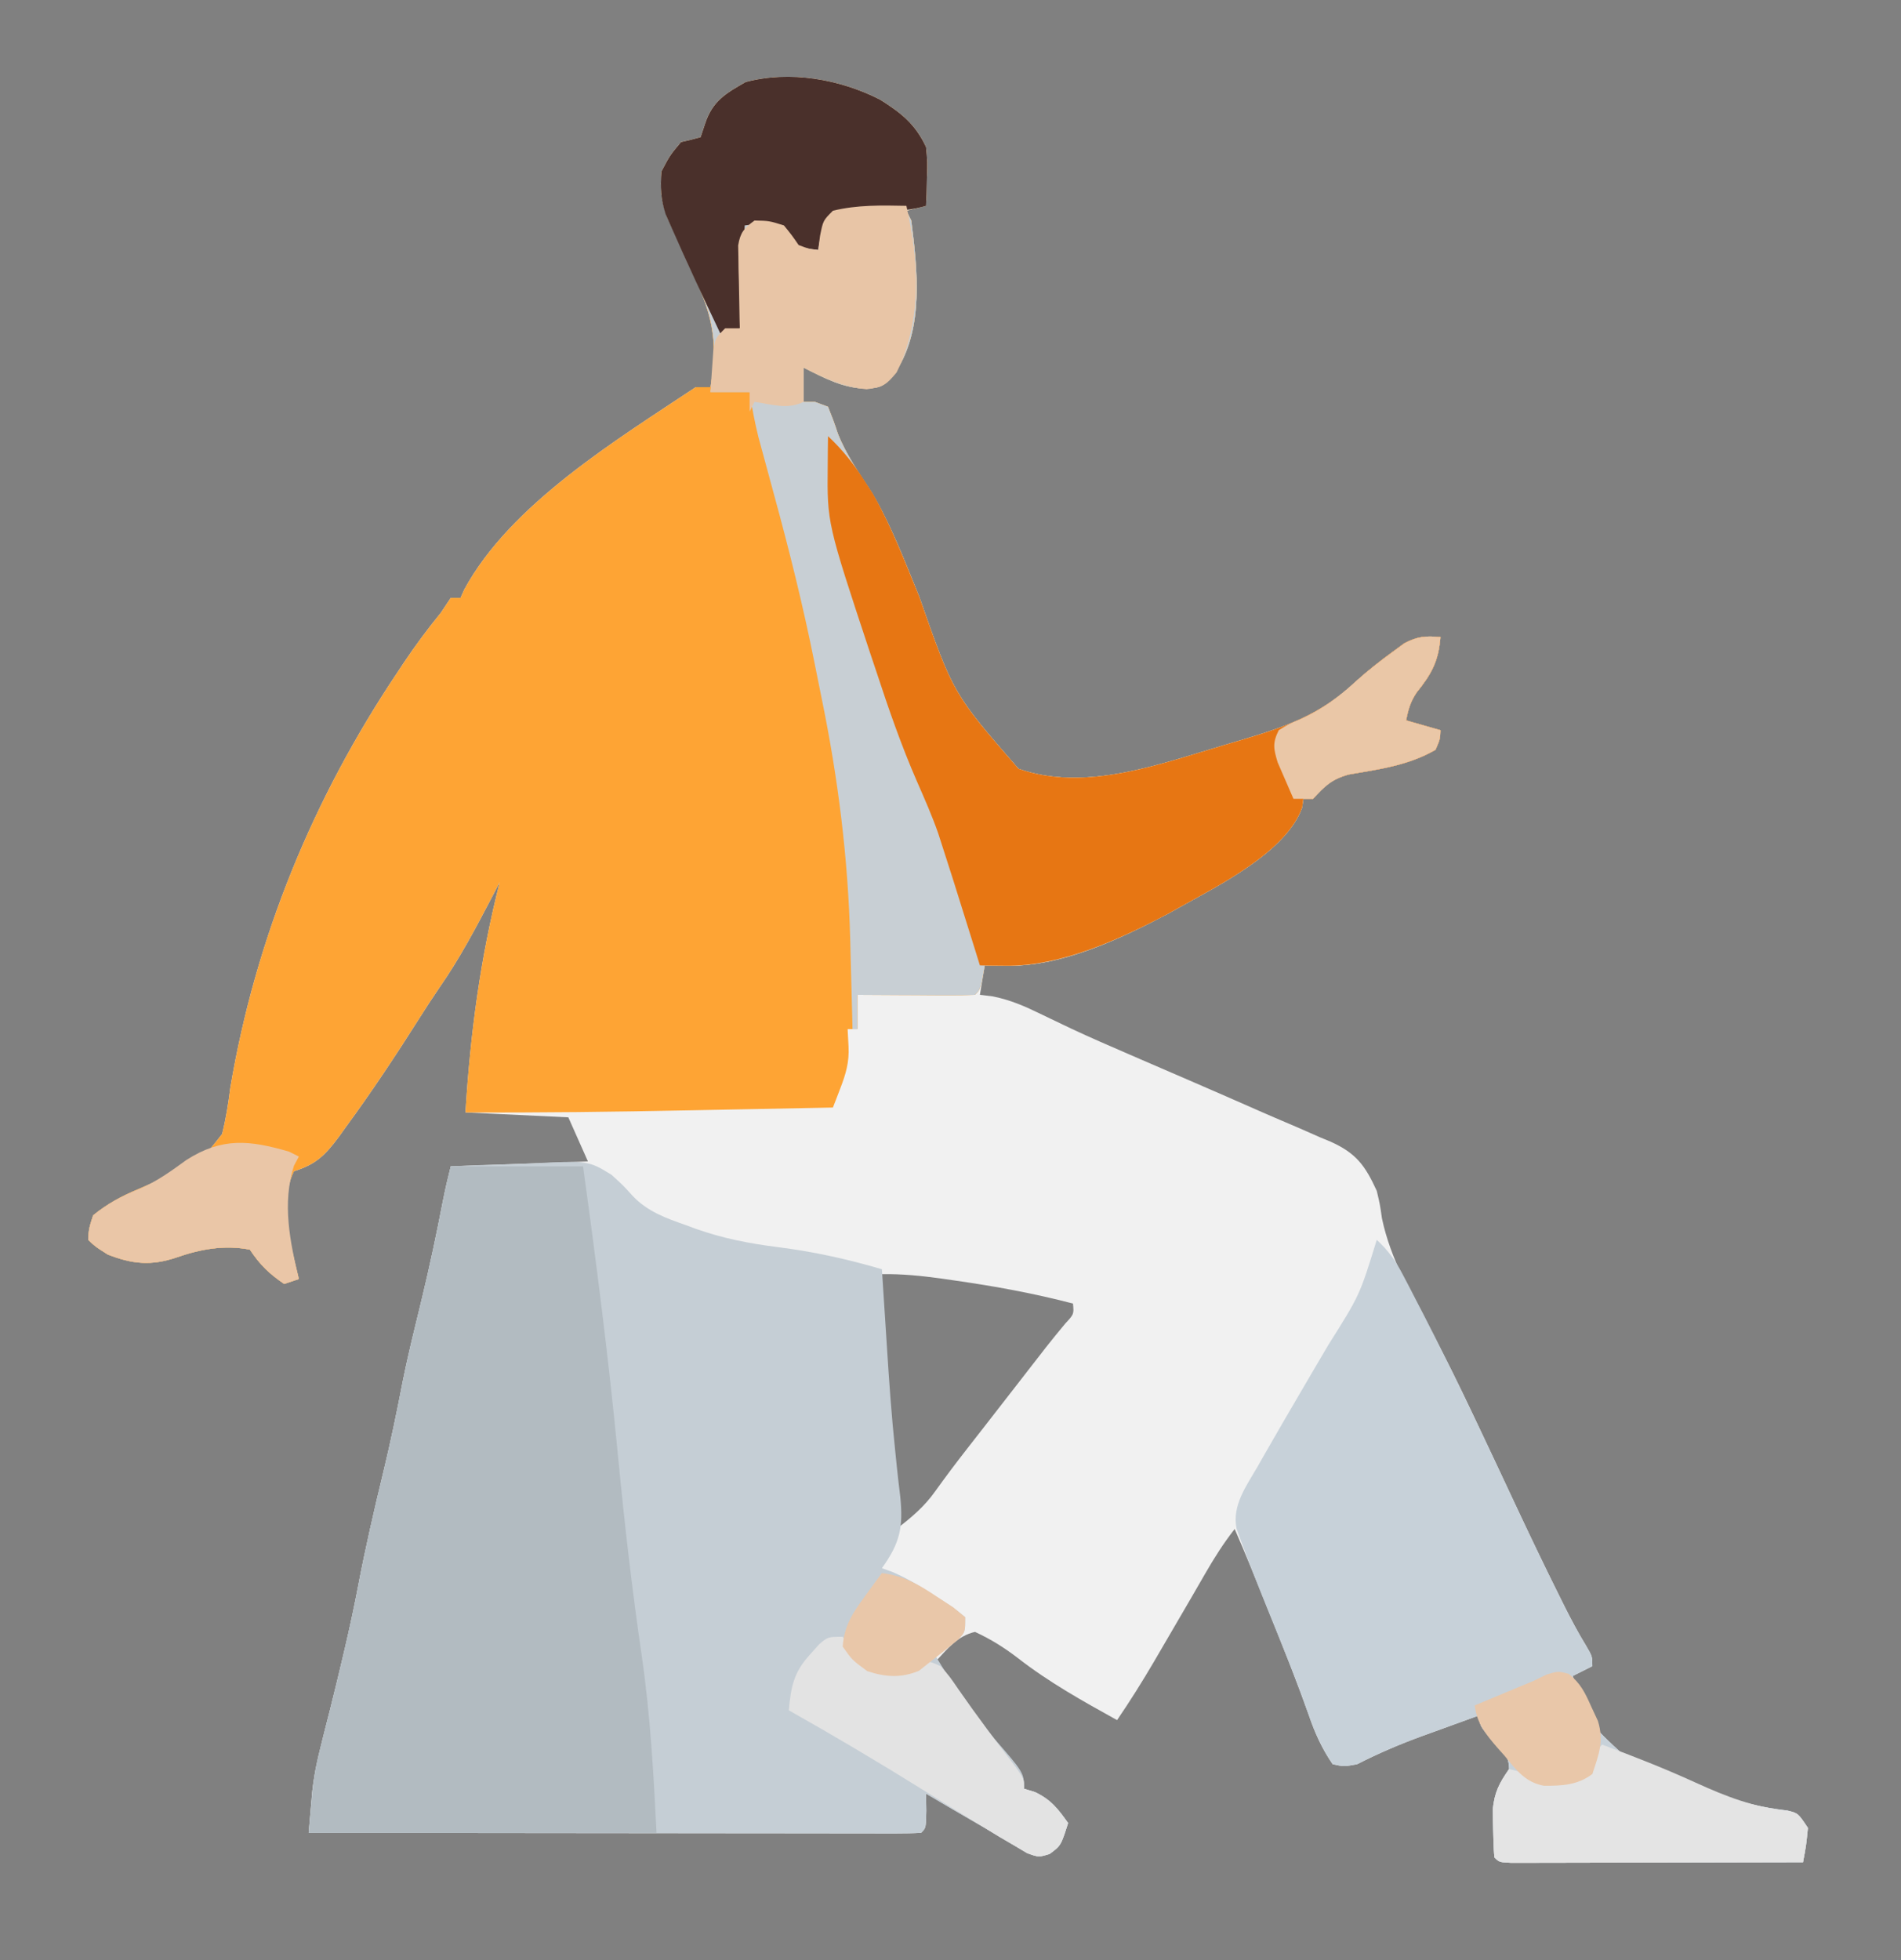 <?xml version="1.0" encoding="UTF-8"?>
<svg version="1.1" xmlns="http://www.w3.org/2000/svg" width="388" height="400">
<rect width="100%" height="100%" fill="#808080" stroke="none"/>
<path d="M0 0 C4.286 2.7 7.15 4.961 9.344 9.641 C9.637 12.754 9.637 12.754 9.531 15.953 C9.491 17.556 9.491 17.556 9.449 19.191 C9.414 20 9.38 20.808 9.344 21.641 C7.364 22.136 7.364 22.136 5.344 22.641 C5.674 23.301 6.004 23.961 6.344 24.641 C7.594 34.518 8.969 46.569 3.281 55.328 C0.521 58.622 0.521 58.622 -2.656 58.953 C-7.479 58.923 -11.433 56.786 -15.656 54.641 C-15.656 56.951 -15.656 59.261 -15.656 61.641 C-14.893 61.641 -14.13 61.641 -13.344 61.641 C-12.457 61.971 -11.57 62.301 -10.656 62.641 C-9.935 64.427 -9.239 66.227 -8.664 68.066 C-6.946 72.455 -4.25 76.26 -1.691 80.199 C2.268 86.895 4.998 94.174 7.947 101.358 C14.891 121.19 14.891 121.19 28.219 136.516 C41.906 141.321 57.16 135.535 70.344 131.641 C71.25 131.374 72.156 131.106 73.089 130.831 C82.505 128.031 89.785 125.608 97.047 118.746 C99.461 116.533 101.948 114.57 104.594 112.641 C105.383 112.063 106.172 111.486 106.984 110.891 C109.664 109.471 111.355 109.386 114.344 109.641 C113.985 114.543 112.498 117.218 109.5 120.93 C108.224 122.818 107.771 124.416 107.344 126.641 C109.654 127.301 111.964 127.961 114.344 128.641 C114.281 130.453 114.281 130.453 113.344 132.641 C107.833 135.844 101.776 136.627 95.551 137.699 C92.029 138.733 90.744 139.954 88.344 142.641 C87.684 142.641 87.024 142.641 86.344 142.641 C86.277 143.203 86.21 143.765 86.141 144.344 C82.995 153.41 69.054 160.33 61.344 164.641 C60.524 165.101 59.704 165.561 58.859 166.035 C49.174 171.154 37.169 176.849 26.094 176.703 C25.202 176.694 24.31 176.685 23.391 176.676 C22.377 176.658 22.377 176.658 21.344 176.641 C21.014 178.621 20.684 180.601 20.344 182.641 C21.196 182.743 22.049 182.845 22.927 182.951 C26.681 183.709 29.57 184.993 33.008 186.676 C34.339 187.316 35.672 187.954 37.005 188.59 C38.06 189.094 38.06 189.094 39.137 189.608 C42.972 191.403 46.856 193.081 50.742 194.762 C51.961 195.29 51.961 195.29 53.205 195.829 C56.543 197.275 59.883 198.717 63.223 200.158 C68.138 202.281 73.045 204.423 77.942 206.588 C80.359 207.647 82.787 208.679 85.216 209.711 C86.751 210.386 88.286 211.061 89.82 211.738 C90.522 212.028 91.224 212.318 91.946 212.617 C97.138 214.956 98.973 217.465 101.344 222.641 C102.004 225.43 102.004 225.43 102.406 228.266 C104.167 236.601 108.262 243.528 112.301 250.961 C115.404 256.682 118.245 262.51 121.031 268.391 C121.719 269.84 121.719 269.84 122.421 271.318 C124.811 276.366 127.18 281.424 129.549 286.482 C132.518 292.819 135.536 299.127 138.656 305.391 C139.145 306.375 139.145 306.375 139.643 307.379 C141.03 310.143 142.459 312.83 144.074 315.469 C145.344 317.641 145.344 317.641 145.344 319.641 C144.024 320.301 142.704 320.961 141.344 321.641 C144.643 331.287 144.643 331.287 151.949 337.953 C155.339 339.516 158.829 340.766 162.366 341.951 C165.209 342.942 167.916 344.208 170.656 345.453 C175.445 347.464 180.014 348.474 185.164 349.086 C187.344 349.641 187.344 349.641 189.344 352.641 C188.969 356.328 188.969 356.328 188.344 359.641 C180.277 359.664 172.211 359.682 164.144 359.692 C160.399 359.698 156.654 359.705 152.908 359.716 C149.297 359.727 145.685 359.733 142.074 359.736 C140.693 359.737 139.312 359.741 137.932 359.746 C136.004 359.754 134.076 359.754 132.149 359.754 C131.049 359.756 129.95 359.759 128.818 359.761 C126.344 359.641 126.344 359.641 125.344 358.641 C125.191 356.561 125.122 354.475 125.094 352.391 C125.068 351.251 125.042 350.112 125.016 348.938 C125.372 345.353 126.359 343.587 128.344 340.641 C128.344 337.88 127.182 337.15 125.344 335.141 C122.344 331.863 122.344 331.863 122.344 329.641 C119.3 330.739 116.259 331.845 113.219 332.953 C112.363 333.262 111.507 333.571 110.625 333.889 C106.035 335.566 101.703 337.417 97.344 339.641 C94.656 340.141 94.656 340.141 92.344 339.641 C90.15 336.456 88.722 333.269 87.473 329.625 C85.246 323.309 82.78 317.103 80.281 310.891 C79.631 309.264 79.631 309.264 78.967 307.605 C76.821 302.256 74.646 296.925 72.344 291.641 C70.05 294.578 68.136 297.597 66.281 300.828 C65.675 301.876 65.07 302.924 64.445 304.004 C64.113 304.58 63.781 305.155 63.438 305.749 C61.357 309.345 59.258 312.931 57.156 316.516 C56.74 317.229 56.325 317.942 55.896 318.677 C53.502 322.759 51.01 326.73 48.344 330.641 C41.307 326.747 34.439 322.923 28.082 317.969 C25.256 315.809 22.585 314.137 19.344 312.641 C15.821 313.446 13.765 316.046 11.344 318.641 C11.672 319.079 12.001 319.517 12.34 319.969 C17.008 326.193 21.676 332.417 26.344 338.641 C26.928 339.378 27.512 340.115 28.113 340.875 C29.344 342.641 29.344 342.641 29.344 344.641 C30.457 344.981 30.457 344.981 31.594 345.328 C34.855 346.885 36.273 348.726 38.344 351.641 C36.894 356.23 36.894 356.23 34.578 357.957 C32.344 358.641 32.344 358.641 29.969 357.77 C28.669 356.994 28.669 356.994 27.344 356.203 C26.389 355.645 25.433 355.087 24.449 354.512 C23.424 353.894 22.4 353.277 21.344 352.641 C19.115 351.348 16.886 350.056 14.656 348.766 C12.884 347.726 11.113 346.684 9.344 345.641 C9.375 347.342 9.375 347.342 9.406 349.078 C9.344 352.641 9.344 352.641 8.344 353.641 C6.724 353.737 5.1 353.763 3.478 353.761 C2.425 353.762 1.372 353.764 0.287 353.765 C-0.879 353.761 -2.044 353.758 -3.244 353.754 C-5.073 353.754 -5.073 353.754 -6.939 353.755 C-10.293 353.754 -13.646 353.749 -16.999 353.742 C-20.5 353.736 -24 353.735 -27.501 353.734 C-34.134 353.731 -40.768 353.723 -47.401 353.713 C-54.951 353.701 -62.501 353.696 -70.051 353.691 C-85.586 353.68 -101.121 353.663 -116.656 353.641 C-116.506 351.882 -116.354 350.124 -116.2 348.365 C-116.072 346.896 -116.072 346.896 -115.943 345.398 C-115.606 342.155 -114.973 339.084 -114.168 335.926 C-113.876 334.755 -113.584 333.585 -113.283 332.379 C-112.973 331.166 -112.663 329.953 -112.344 328.703 C-110.23 320.211 -108.174 311.737 -106.531 303.141 C-105.053 295.416 -103.299 287.784 -101.441 280.143 C-99.95 273.978 -98.671 267.806 -97.469 261.578 C-96.318 255.825 -94.882 250.137 -93.501 244.436 C-91.914 237.842 -90.511 231.234 -89.234 224.574 C-88.776 222.249 -88.231 219.94 -87.656 217.641 C-78.416 217.311 -69.176 216.981 -59.656 216.641 C-60.976 213.671 -62.296 210.701 -63.656 207.641 C-74.051 207.146 -74.051 207.146 -84.656 206.641 C-83.65 190.535 -81.641 175.27 -77.656 159.641 C-78.164 160.619 -78.672 161.597 -79.195 162.605 C-82.517 168.954 -85.819 175.209 -89.918 181.098 C-91.34 183.178 -92.704 185.274 -94.051 187.402 C-98.831 194.95 -103.747 202.371 -109.031 209.578 C-109.519 210.258 -110.006 210.938 -110.508 211.639 C-113.257 215.321 -115.136 217.243 -119.656 218.641 C-122.843 225.014 -120.223 234.065 -118.656 240.641 C-119.646 240.971 -120.636 241.301 -121.656 241.641 C-124.732 239.54 -126.58 237.754 -128.656 234.641 C-133.852 233.621 -138.793 234.539 -143.719 236.266 C-148.828 237.971 -152.663 237.593 -157.656 235.641 C-160.219 234.016 -160.219 234.016 -161.656 232.641 C-161.531 230.391 -161.531 230.391 -160.656 227.641 C-157.755 225.292 -154.968 223.772 -151.531 222.328 C-150.235 221.776 -148.944 221.211 -147.656 220.641 C-146.664 220.205 -145.671 219.769 -144.648 219.32 C-138.455 216.312 -138.455 216.312 -134.324 211.043 C-133.536 207.911 -133.056 204.846 -132.656 201.641 C-127.5 171.075 -115.774 142.528 -98.531 116.828 C-97.907 115.885 -97.907 115.885 -97.27 114.924 C-94.884 111.353 -92.368 107.975 -89.656 104.641 C-88.666 103.156 -88.666 103.156 -87.656 101.641 C-86.996 101.641 -86.336 101.641 -85.656 101.641 C-85.409 101.084 -85.161 100.527 -84.906 99.953 C-75.473 82.502 -53.676 69.32 -37.656 58.641 C-36.666 58.641 -35.676 58.641 -34.656 58.641 C-32.951 49.119 -34.458 43.207 -38.656 34.641 C-39.789 32.194 -40.881 29.732 -41.969 27.266 C-42.481 26.144 -42.992 25.023 -43.52 23.867 C-44.706 20.501 -45.007 18.177 -44.656 14.641 C-42.906 11.328 -42.906 11.328 -40.656 8.641 C-39.955 8.476 -39.254 8.311 -38.531 8.141 C-37.913 7.976 -37.294 7.811 -36.656 7.641 C-36.192 6.248 -36.192 6.248 -35.719 4.828 C-34.193 0.252 -31.535 -1.286 -27.469 -3.609 C-18.44 -6.017 -8.231 -4.213 0 0 Z M0.344 239.641 C-0.326 257.055 1.663 274.331 3.344 291.641 C6.39 289.249 8.976 287.119 11.219 283.953 C13.286 281.071 15.406 278.244 17.59 275.449 C18.202 274.665 18.814 273.881 19.444 273.073 C20.071 272.27 20.698 271.468 21.344 270.641 C22.546 269.094 23.748 267.547 24.949 266 C26.143 264.464 27.337 262.927 28.531 261.391 C29.134 260.615 29.737 259.839 30.357 259.039 C30.945 258.284 31.532 257.528 32.137 256.75 C32.69 256.037 33.244 255.323 33.814 254.588 C35.106 252.944 36.434 251.328 37.77 249.719 C39.545 247.809 39.545 247.809 39.344 245.641 C31.401 243.563 23.465 242.116 15.344 240.953 C14.436 240.822 13.528 240.691 12.593 240.555 C8.464 239.983 4.52 239.576 0.344 239.641 Z " fill="#F1F1F1" transform="translate(179.656,20.359)"/>
<path d="M0 0 C4.286 2.7 7.15 4.961 9.344 9.641 C9.637 12.754 9.637 12.754 9.531 15.953 C9.491 17.556 9.491 17.556 9.449 19.191 C9.414 20 9.38 20.808 9.344 21.641 C7.364 22.136 7.364 22.136 5.344 22.641 C5.674 23.301 6.004 23.961 6.344 24.641 C7.594 34.518 8.969 46.569 3.281 55.328 C0.521 58.622 0.521 58.622 -2.656 58.953 C-7.479 58.923 -11.433 56.786 -15.656 54.641 C-15.656 56.951 -15.656 59.261 -15.656 61.641 C-14.893 61.641 -14.13 61.641 -13.344 61.641 C-12.457 61.971 -11.57 62.301 -10.656 62.641 C-9.935 64.427 -9.239 66.227 -8.664 68.066 C-6.946 72.455 -4.25 76.26 -1.691 80.199 C2.268 86.895 4.998 94.174 7.947 101.358 C14.891 121.19 14.891 121.19 28.219 136.516 C41.906 141.321 57.16 135.535 70.344 131.641 C71.25 131.374 72.156 131.106 73.089 130.831 C82.505 128.031 89.785 125.608 97.047 118.746 C99.461 116.533 101.948 114.57 104.594 112.641 C105.383 112.063 106.172 111.486 106.984 110.891 C109.664 109.471 111.355 109.386 114.344 109.641 C113.985 114.543 112.498 117.218 109.5 120.93 C108.224 122.818 107.771 124.416 107.344 126.641 C109.654 127.301 111.964 127.961 114.344 128.641 C114.281 130.453 114.281 130.453 113.344 132.641 C107.833 135.844 101.776 136.627 95.551 137.699 C92.029 138.733 90.744 139.954 88.344 142.641 C87.684 142.641 87.024 142.641 86.344 142.641 C86.277 143.203 86.21 143.765 86.141 144.344 C82.995 153.41 69.054 160.33 61.344 164.641 C60.524 165.101 59.704 165.561 58.859 166.035 C49.174 171.154 37.169 176.849 26.094 176.703 C25.202 176.694 24.31 176.685 23.391 176.676 C22.377 176.658 22.377 176.658 21.344 176.641 C21.199 177.445 21.055 178.249 20.906 179.078 C20.344 181.641 20.344 181.641 19.344 182.641 C17.563 182.728 15.779 182.748 13.996 182.738 C12.917 182.735 11.837 182.732 10.725 182.729 C9.588 182.72 8.452 182.712 7.281 182.703 C6.141 182.699 5.001 182.694 3.826 182.689 C0.999 182.678 -1.829 182.661 -4.656 182.641 C-4.656 184.951 -4.656 187.261 -4.656 189.641 C-5.316 189.641 -5.976 189.641 -6.656 189.641 C-6.594 190.796 -6.532 191.951 -6.469 193.141 C-6.295 196.393 -7.018 198.8 -8.175 201.799 C-8.45 202.518 -8.726 203.238 -9.01 203.98 C-9.223 204.528 -9.437 205.076 -9.656 205.641 C-16.962 205.786 -24.268 205.928 -31.574 206.068 C-34.05 206.116 -36.525 206.164 -39.001 206.213 C-54.221 206.516 -69.432 206.715 -84.656 206.641 C-83.666 190.544 -81.639 175.261 -77.656 159.641 C-78.164 160.619 -78.672 161.597 -79.195 162.605 C-82.517 168.954 -85.819 175.209 -89.918 181.098 C-91.34 183.178 -92.704 185.274 -94.051 187.402 C-98.831 194.95 -103.747 202.371 -109.031 209.578 C-109.519 210.258 -110.006 210.938 -110.508 211.639 C-113.257 215.321 -115.136 217.243 -119.656 218.641 C-122.843 225.014 -120.223 234.065 -118.656 240.641 C-119.646 240.971 -120.636 241.301 -121.656 241.641 C-124.732 239.54 -126.58 237.754 -128.656 234.641 C-133.852 233.621 -138.793 234.539 -143.719 236.266 C-148.828 237.971 -152.663 237.593 -157.656 235.641 C-160.219 234.016 -160.219 234.016 -161.656 232.641 C-161.531 230.391 -161.531 230.391 -160.656 227.641 C-157.755 225.292 -154.968 223.772 -151.531 222.328 C-150.235 221.776 -148.944 221.211 -147.656 220.641 C-146.664 220.205 -145.671 219.769 -144.648 219.32 C-138.455 216.312 -138.455 216.312 -134.324 211.043 C-133.536 207.911 -133.056 204.846 -132.656 201.641 C-127.5 171.075 -115.774 142.528 -98.531 116.828 C-97.907 115.885 -97.907 115.885 -97.27 114.924 C-94.884 111.353 -92.368 107.975 -89.656 104.641 C-88.666 103.156 -88.666 103.156 -87.656 101.641 C-86.996 101.641 -86.336 101.641 -85.656 101.641 C-85.409 101.084 -85.161 100.527 -84.906 99.953 C-75.473 82.502 -53.676 69.32 -37.656 58.641 C-36.666 58.641 -35.676 58.641 -34.656 58.641 C-32.951 49.119 -34.458 43.207 -38.656 34.641 C-39.789 32.194 -40.881 29.732 -41.969 27.266 C-42.481 26.144 -42.992 25.023 -43.52 23.867 C-44.706 20.501 -45.007 18.177 -44.656 14.641 C-42.906 11.328 -42.906 11.328 -40.656 8.641 C-39.955 8.476 -39.254 8.311 -38.531 8.141 C-37.913 7.976 -37.294 7.811 -36.656 7.641 C-36.192 6.248 -36.192 6.248 -35.719 4.828 C-34.193 0.252 -31.535 -1.286 -27.469 -3.609 C-18.44 -6.017 -8.231 -4.213 0 0 Z " fill="#FEA434" transform="translate(179.656,20.359)"/>
<path d="M0 0 C4.107 -0.2 8.212 -0.344 12.323 -0.439 C13.717 -0.479 15.111 -0.534 16.504 -0.604 C28.098 -1.169 28.098 -1.169 32.823 1.735 C35.191 3.887 35.191 3.887 37.139 6.042 C40.179 9.241 43.903 10.565 48 12 C48.64 12.237 49.279 12.474 49.938 12.718 C55.545 14.717 60.981 15.758 66.875 16.5 C74.125 17.422 80.985 18.935 88 21 C88.05 21.783 88.1 22.566 88.152 23.373 C88.347 26.4 88.544 29.426 88.742 32.453 C88.831 33.816 88.918 35.179 89.005 36.542 C89.462 43.739 89.958 50.917 90.719 58.09 C90.828 59.166 90.938 60.243 91.051 61.352 C91.262 63.36 91.491 65.367 91.742 67.371 C92.384 73.641 91.699 76.849 88 82 C88.695 82.249 89.39 82.498 90.105 82.754 C93.428 84.184 96.288 85.955 99.312 87.938 C100.381 88.627 101.45 89.317 102.551 90.027 C103.359 90.678 104.167 91.329 105 92 C105 95 105 95 103.688 96.387 C102.125 97.591 100.562 98.796 99 100 C102.534 105.782 106.049 111.319 110.578 116.371 C117 123.728 117 123.728 117 127 C117.743 127.227 118.485 127.454 119.25 127.688 C122.511 129.244 123.929 131.085 126 134 C124.551 138.589 124.551 138.589 122.234 140.316 C120 141 120 141 117.625 140.129 C116.326 139.354 116.326 139.354 115 138.562 C114.045 138.004 113.09 137.446 112.105 136.871 C110.568 135.945 110.568 135.945 109 135 C106.772 133.707 104.542 132.415 102.312 131.125 C100.541 130.085 98.77 129.044 97 128 C97.021 129.134 97.041 130.269 97.062 131.438 C97 135 97 135 96 136 C94.38 136.096 92.757 136.122 91.134 136.12 C90.081 136.122 89.028 136.123 87.943 136.124 C86.195 136.119 86.195 136.119 84.412 136.114 C82.583 136.114 82.583 136.114 80.717 136.114 C77.364 136.113 74.011 136.108 70.657 136.101 C67.157 136.095 63.656 136.095 60.155 136.093 C53.522 136.09 46.889 136.082 40.255 136.072 C32.705 136.061 25.155 136.055 17.605 136.05 C2.07 136.04 -13.465 136.022 -29 136 C-28.85 134.241 -28.697 132.483 -28.543 130.725 C-28.459 129.745 -28.374 128.766 -28.286 127.757 C-27.95 124.515 -27.317 121.443 -26.512 118.285 C-26.22 117.115 -25.927 115.944 -25.626 114.738 C-25.317 113.525 -25.007 112.312 -24.688 111.062 C-22.574 102.57 -20.518 94.097 -18.875 85.5 C-17.397 77.775 -15.642 70.144 -13.785 62.502 C-12.294 56.337 -11.014 50.165 -9.812 43.938 C-8.662 38.185 -7.226 32.496 -5.845 26.795 C-4.258 20.202 -2.855 13.593 -1.578 6.934 C-1.117 4.595 -0.589 2.307 0 0 Z " fill="#C5CED5" transform="translate(92,238)"/>
<path d="M0 0 C4.286 2.7 7.15 4.961 9.344 9.641 C9.637 12.754 9.637 12.754 9.531 15.953 C9.491 17.556 9.491 17.556 9.449 19.191 C9.414 20 9.38 20.808 9.344 21.641 C8.024 21.971 6.704 22.301 5.344 22.641 C5.839 23.631 5.839 23.631 6.344 24.641 C7.594 34.518 8.969 46.569 3.281 55.328 C0.521 58.622 0.521 58.622 -2.656 58.953 C-7.479 58.923 -11.433 56.786 -15.656 54.641 C-15.656 56.951 -15.656 59.261 -15.656 61.641 C-14.893 61.641 -14.13 61.641 -13.344 61.641 C-12.457 61.971 -11.57 62.301 -10.656 62.641 C-9.935 64.427 -9.239 66.227 -8.664 68.066 C-6.946 72.455 -4.25 76.26 -1.691 80.199 C2.268 86.895 4.998 94.174 7.947 101.358 C14.891 121.19 14.891 121.19 28.219 136.516 C41.906 141.321 57.16 135.535 70.344 131.641 C71.25 131.374 72.156 131.106 73.089 130.831 C82.505 128.031 89.785 125.608 97.047 118.746 C99.461 116.533 101.948 114.57 104.594 112.641 C105.383 112.063 106.172 111.486 106.984 110.891 C109.664 109.471 111.355 109.386 114.344 109.641 C113.985 114.543 112.498 117.218 109.5 120.93 C108.224 122.818 107.771 124.416 107.344 126.641 C109.654 127.301 111.964 127.961 114.344 128.641 C114.281 130.453 114.281 130.453 113.344 132.641 C107.833 135.844 101.776 136.627 95.551 137.699 C92.029 138.733 90.744 139.954 88.344 142.641 C87.684 142.641 87.024 142.641 86.344 142.641 C86.277 143.203 86.21 143.765 86.141 144.344 C82.995 153.41 69.054 160.33 61.344 164.641 C60.524 165.101 59.704 165.561 58.859 166.035 C49.174 171.154 37.169 176.849 26.094 176.703 C25.202 176.694 24.31 176.685 23.391 176.676 C22.377 176.658 22.377 176.658 21.344 176.641 C21.199 177.445 21.055 178.249 20.906 179.078 C20.344 181.641 20.344 181.641 19.344 182.641 C17.563 182.728 15.779 182.748 13.996 182.738 C12.917 182.735 11.837 182.732 10.725 182.729 C9.588 182.72 8.452 182.712 7.281 182.703 C6.141 182.699 5.001 182.694 3.826 182.689 C0.999 182.678 -1.829 182.661 -4.656 182.641 C-4.656 184.951 -4.656 187.261 -4.656 189.641 C-4.986 189.641 -5.316 189.641 -5.656 189.641 C-5.686 188.381 -5.686 188.381 -5.716 187.096 C-5.796 183.877 -5.883 180.659 -5.974 177.44 C-6.029 175.403 -6.077 173.367 -6.125 171.33 C-6.571 154.673 -8.59 138.477 -11.95 122.161 C-12.468 119.643 -12.97 117.123 -13.471 114.602 C-15.771 103.158 -18.576 91.897 -21.656 80.641 C-22.061 79.145 -22.466 77.65 -22.87 76.154 C-23.531 73.715 -24.193 71.277 -24.859 68.84 C-25.621 65.784 -26.185 62.754 -26.656 59.641 C-29.296 59.641 -31.936 59.641 -34.656 59.641 C-34.526 58.841 -34.396 58.042 -34.262 57.219 C-33.128 48.192 -34.673 42.678 -38.656 34.641 C-39.791 32.195 -40.882 29.733 -41.969 27.266 C-42.736 25.583 -42.736 25.583 -43.52 23.867 C-44.706 20.501 -45.007 18.177 -44.656 14.641 C-42.906 11.328 -42.906 11.328 -40.656 8.641 C-39.955 8.476 -39.254 8.311 -38.531 8.141 C-37.913 7.976 -37.294 7.811 -36.656 7.641 C-36.347 6.713 -36.038 5.784 -35.719 4.828 C-34.193 0.252 -31.535 -1.286 -27.469 -3.609 C-18.44 -6.017 -8.231 -4.213 0 0 Z " fill="#C8CFD4" transform="translate(179.656,20.359)"/>
<path d="M0 0 C8.91 0 17.82 0 27 0 C29.71 19.638 32.229 39.265 34.125 59 C35.444 72.721 37 86.36 39 100 C40.733 112.028 41.389 123.787 42 136 C18.57 136 -4.86 136 -29 136 C-27.876 123.638 -27.876 123.638 -26.512 118.285 C-26.22 117.115 -25.927 115.944 -25.626 114.738 C-25.317 113.525 -25.007 112.312 -24.688 111.062 C-22.574 102.57 -20.518 94.097 -18.875 85.5 C-17.397 77.775 -15.642 70.144 -13.785 62.502 C-12.294 56.337 -11.014 50.165 -9.812 43.938 C-8.662 38.185 -7.226 32.496 -5.845 26.795 C-4.258 20.202 -2.855 13.593 -1.578 6.934 C-1.12 4.608 -0.575 2.3 0 0 Z " fill="#B2BBC1" transform="translate(92,238)"/>
<path d="M0 0 C2.355 2.164 3.834 4.249 5.312 7.078 C5.958 8.307 5.958 8.307 6.616 9.562 C7.073 10.449 7.529 11.336 8 12.25 C8.481 13.176 8.961 14.102 9.456 15.056 C16.035 27.825 22.114 40.835 28.206 53.842 C31.175 60.179 34.192 66.486 37.312 72.75 C37.638 73.406 37.964 74.062 38.3 74.738 C39.686 77.503 41.116 80.189 42.73 82.828 C44 85 44 85 44 87 C42.02 87.99 42.02 87.99 40 89 C43.3 98.647 43.3 98.647 50.605 105.312 C53.995 106.875 57.485 108.125 61.022 109.311 C63.866 110.302 66.573 111.568 69.312 112.812 C74.101 114.824 78.671 115.833 83.82 116.445 C86 117 86 117 88 120 C87.625 123.688 87.625 123.688 87 127 C78.933 127.023 70.867 127.041 62.8 127.052 C59.055 127.057 55.31 127.064 51.565 127.075 C47.953 127.086 44.342 127.092 40.73 127.095 C39.349 127.097 37.969 127.1 36.588 127.106 C34.66 127.113 32.733 127.113 30.805 127.114 C29.706 127.116 28.607 127.118 27.474 127.12 C25 127 25 127 24 126 C23.847 123.921 23.778 121.835 23.75 119.75 C23.724 118.61 23.698 117.471 23.672 116.297 C24.029 112.712 25.015 110.947 27 108 C27 105.239 25.839 104.509 24 102.5 C21 99.222 21 99.222 21 97 C17.956 98.098 14.915 99.205 11.875 100.312 C11.019 100.621 10.163 100.93 9.281 101.248 C4.691 102.925 0.359 104.777 -4 107 C-6.688 107.5 -6.688 107.5 -9 107 C-11.196 103.813 -12.622 100.624 -13.871 96.977 C-16.471 89.602 -19.434 82.383 -22.377 75.141 C-24.272 70.444 -26.155 65.742 -27.871 60.977 C-28.117 60.299 -28.362 59.622 -28.615 58.924 C-29.569 54.159 -26.605 50.231 -24.312 46.25 C-23.927 45.573 -23.542 44.895 -23.146 44.197 C-20.604 39.744 -18.019 35.316 -15.43 30.891 C-14.812 29.835 -14.194 28.778 -13.557 27.69 C-12.333 25.601 -11.105 23.513 -9.874 21.427 C-3.471 11.286 -3.471 11.286 0 0 Z " fill="#C7D1D9" transform="translate(281,253)"/>
<path d="M0 0 C3.008 2.83 5.288 5.704 7.5 9.188 C8.067 10.068 8.634 10.948 9.219 11.855 C12.984 18.503 15.706 25.659 18.603 32.717 C25.548 52.549 25.548 52.549 38.875 67.875 C52.563 72.68 67.816 66.894 81 63 C81.906 62.733 82.812 62.466 83.745 62.191 C93.162 59.39 100.442 56.968 107.703 50.105 C110.117 47.893 112.605 45.929 115.25 44 C116.039 43.422 116.828 42.845 117.641 42.25 C120.32 40.83 122.012 40.746 125 41 C124.641 45.903 123.154 48.577 120.156 52.289 C118.88 54.178 118.427 55.776 118 58 C120.31 58.66 122.62 59.32 125 60 C124.938 61.812 124.938 61.812 124 64 C118.489 67.204 112.432 67.986 106.207 69.059 C102.685 70.092 101.4 71.313 99 74 C98.34 74 97.68 74 97 74 C96.933 74.562 96.866 75.124 96.797 75.703 C93.652 84.769 79.711 91.689 72 96 C71.18 96.46 70.36 96.92 69.516 97.395 C59.584 102.644 47.591 108.198 36.25 108.062 C35.265 108.053 34.28 108.044 33.266 108.035 C32.518 108.024 31.77 108.012 31 108 C30.697 107.019 30.394 106.038 30.082 105.027 C28.735 100.68 27.371 96.339 26 92 C25.792 91.339 25.584 90.677 25.369 89.996 C24.775 88.119 24.169 86.247 23.562 84.375 C23.213 83.29 22.864 82.204 22.504 81.086 C21.243 77.464 19.699 73.984 18.16 70.473 C14.965 63.142 12.367 55.661 9.875 48.062 C9.459 46.82 9.042 45.578 8.613 44.299 C-0.179 17.742 -0.179 17.742 -0.062 6.188 C-0.053 5.026 -0.044 3.865 -0.035 2.668 C-0.024 1.788 -0.012 0.907 0 0 Z " fill="#E77613" transform="translate(169,89)"/>
<path d="M0 0 C4.286 2.7 7.15 4.961 9.344 9.641 C9.637 12.754 9.637 12.754 9.531 15.953 C9.491 17.556 9.491 17.556 9.449 19.191 C9.414 20 9.38 20.808 9.344 21.641 C6.457 22.481 4.028 22.701 1.031 22.578 C-3.212 22.557 -6.724 22.875 -10.656 24.641 C-12.188 27.647 -12.188 27.647 -12.656 30.641 C-15.905 30.28 -17.311 30.008 -19.594 27.578 C-21.913 24.956 -21.913 24.956 -27.656 25.641 C-27.986 32.571 -28.316 39.501 -28.656 46.641 C-30.636 47.136 -30.636 47.136 -32.656 47.641 C-36.046 40.49 -39.42 33.328 -42.594 26.078 C-42.995 25.169 -43.396 24.261 -43.809 23.324 C-44.781 20.247 -44.923 17.851 -44.656 14.641 C-42.906 11.328 -42.906 11.328 -40.656 8.641 C-39.955 8.476 -39.254 8.311 -38.531 8.141 C-37.913 7.976 -37.294 7.811 -36.656 7.641 C-36.347 6.713 -36.038 5.784 -35.719 4.828 C-34.193 0.252 -31.535 -1.286 -27.469 -3.609 C-18.44 -6.017 -8.231 -4.213 0 0 Z " fill="#4A302B" transform="translate(179.656,20.359)"/>
<path d="M0 0 C2.529 11.413 3.269 23.26 -2 34 C-4.15 36.568 -4.664 36.953 -8.125 37.438 C-12.965 36.891 -16.693 35.188 -21 33 C-21 35.31 -21 37.62 -21 40 C-24.283 41.642 -27.425 40.519 -31 40 C-31.33 40.66 -31.66 41.32 -32 42 C-32 40.68 -32 39.36 -32 38 C-34.64 38 -37.28 38 -40 38 C-39.886 36.208 -39.759 34.416 -39.625 32.625 C-39.555 31.627 -39.486 30.63 -39.414 29.602 C-39 27 -39 27 -37 25 C-36.01 25 -35.02 25 -34 25 C-34.024 24.16 -34.024 24.16 -34.048 23.303 C-34.11 20.765 -34.149 18.227 -34.188 15.688 C-34.213 14.806 -34.238 13.925 -34.264 13.018 C-34.278 11.746 -34.278 11.746 -34.293 10.449 C-34.309 9.669 -34.324 8.889 -34.341 8.085 C-33.91 5.447 -33.141 4.562 -31 3 C-28 3.062 -28 3.062 -25 4 C-23.375 6 -23.375 6 -22 8 C-19.906 8.796 -19.906 8.796 -18 9 C-17.876 8.051 -17.753 7.103 -17.625 6.125 C-17 3 -17 3 -15 1 C-10.025 -0.213 -5.084 -0.102 0 0 Z " fill="#E8C5A6" transform="translate(185,42)"/>
<path d="M0 0 C6.459 2.4 12.817 4.889 19.082 7.755 C25.367 10.624 31.001 12.801 37.961 13.516 C40 14 40 14 42 17 C41.625 20.688 41.625 20.688 41 24 C32.933 24.023 24.867 24.041 16.8 24.052 C13.055 24.057 9.31 24.064 5.565 24.075 C1.953 24.086 -1.658 24.092 -5.27 24.095 C-6.651 24.097 -8.031 24.1 -9.412 24.106 C-11.34 24.113 -13.267 24.113 -15.195 24.114 C-16.294 24.116 -17.393 24.118 -18.526 24.12 C-21 24 -21 24 -22 23 C-22.153 20.921 -22.222 18.835 -22.25 16.75 C-22.276 15.61 -22.302 14.471 -22.328 13.297 C-21.974 9.736 -21.059 7.882 -19 5 C-15.125 5.875 -15.125 5.875 -14 7 C-7.915 7.234 -7.915 7.234 -2 6 C-1.856 5.196 -1.711 4.391 -1.562 3.562 C-1 1 -1 1 0 0 Z " fill="#E4E4E4" transform="translate(327,356)"/>
<path d="M0 0 C0.722 0.969 1.444 1.939 2.188 2.938 C4.292 5.643 5.723 6.507 9.125 7 C13.064 7.358 13.064 7.358 16 5 C17.957 5.074 17.957 5.074 20 6 C21.824 8.082 21.824 8.082 23.688 10.812 C27.422 16.186 31.322 21.383 35.312 26.566 C37 29 37 29 37 31 C37.742 31.227 38.485 31.454 39.25 31.688 C42.511 33.244 43.929 35.085 46 38 C44.55 42.592 44.55 42.592 42.23 44.312 C40 45 40 45 37.66 44.164 C36.803 43.656 35.946 43.148 35.062 42.625 C34.092 42.058 33.121 41.491 32.121 40.906 C31.091 40.277 30.061 39.648 29 39 C27.96 38.371 26.919 37.742 25.848 37.094 C22.553 35.081 19.275 33.044 16 31 C7.109 25.461 -1.876 20.143 -11 15 C-10.562 10.115 -9.977 7.191 -6.625 3.562 C-6.019 2.883 -5.413 2.204 -4.789 1.504 C-3 0 -3 0 0 0 Z " fill="#E3E3E3" transform="translate(172,334)"/>
<path d="M0 0 C0.66 0.33 1.32 0.66 2 1 C1.67 1.619 1.34 2.237 1 2.875 C-1.447 10.522 0.18 18.364 2 26 C1.01 26.33 0.02 26.66 -1 27 C-4.076 24.899 -5.924 23.114 -8 20 C-13.196 18.981 -18.137 19.898 -23.062 21.625 C-28.172 23.331 -32.007 22.952 -37 21 C-39.562 19.375 -39.562 19.375 -41 18 C-40.875 15.75 -40.875 15.75 -40 13 C-37.025 10.591 -34.214 9.087 -30.668 7.652 C-27.046 6.13 -24.118 3.998 -20.938 1.688 C-13.648 -2.947 -8.09 -2.358 0 0 Z " fill="#EAC6A7" transform="translate(59,235)"/>
<path d="M0 0 C-0.359 4.903 -1.846 7.577 -4.844 11.289 C-6.12 13.178 -6.573 14.776 -7 17 C-4.69 17.66 -2.38 18.32 0 19 C-0.062 20.812 -0.062 20.812 -1 23 C-6.511 26.204 -12.568 26.986 -18.793 28.059 C-22.344 29.101 -23.497 30.39 -26 33 C-27.32 33 -28.64 33 -30 33 C-30.701 31.423 -31.386 29.838 -32.062 28.25 C-32.637 26.927 -32.637 26.927 -33.223 25.578 C-34.066 22.78 -34.303 21.611 -33 19 C-30.996 17.762 -30.996 17.762 -28.438 16.688 C-23.932 14.598 -20.702 12.196 -17.074 8.848 C-14.744 6.772 -12.331 4.904 -9.812 3.062 C-9.015 2.476 -8.217 1.889 -7.395 1.285 C-4.692 -0.165 -3.022 -0.263 0 0 Z " fill="#EAC7A7" transform="translate(294,130)"/>
<path d="M0 0 C2.491 1.948 3.387 3.892 4.676 6.77 C5.115 7.714 5.555 8.659 6.008 9.633 C7.268 13.792 6.203 16.438 4.863 20.457 C1.871 22.731 -1.378 22.885 -5.067 22.843 C-8.844 22.139 -10.73 19.574 -13.074 16.707 C-13.554 16.168 -14.035 15.629 -14.529 15.074 C-16.881 12.355 -18.722 10.097 -19.137 6.457 C-17.241 5.665 -15.345 4.873 -13.449 4.082 C-12.393 3.641 -11.338 3.2 -10.25 2.746 C-9.223 2.321 -8.195 1.895 -7.137 1.457 C-6.264 1.032 -5.391 0.606 -4.492 0.168 C-2.137 -0.543 -2.137 -0.543 0 0 Z " fill="#E9C7A9" transform="translate(320.137,341.543)"/>
<path d="M0 0 C4.546 0.557 7.529 2.352 11.312 4.875 C12.381 5.574 13.45 6.272 14.551 6.992 C15.359 7.655 16.167 8.317 17 9 C17 12 17 12 15.645 13.5 C13.781 15.026 11.907 16.53 10 18 C9.196 18.639 8.391 19.279 7.562 19.938 C3.881 21.464 0.707 21.223 -3 20 C-6.062 17.75 -6.062 17.75 -8 15 C-7.714 10.723 -5.932 8.089 -3.438 4.688 C-2.797 3.804 -2.156 2.921 -1.496 2.012 C-0.756 1.016 -0.756 1.016 0 0 Z " fill="#E9C7A9" transform="translate(180,321)"/>
</svg>
